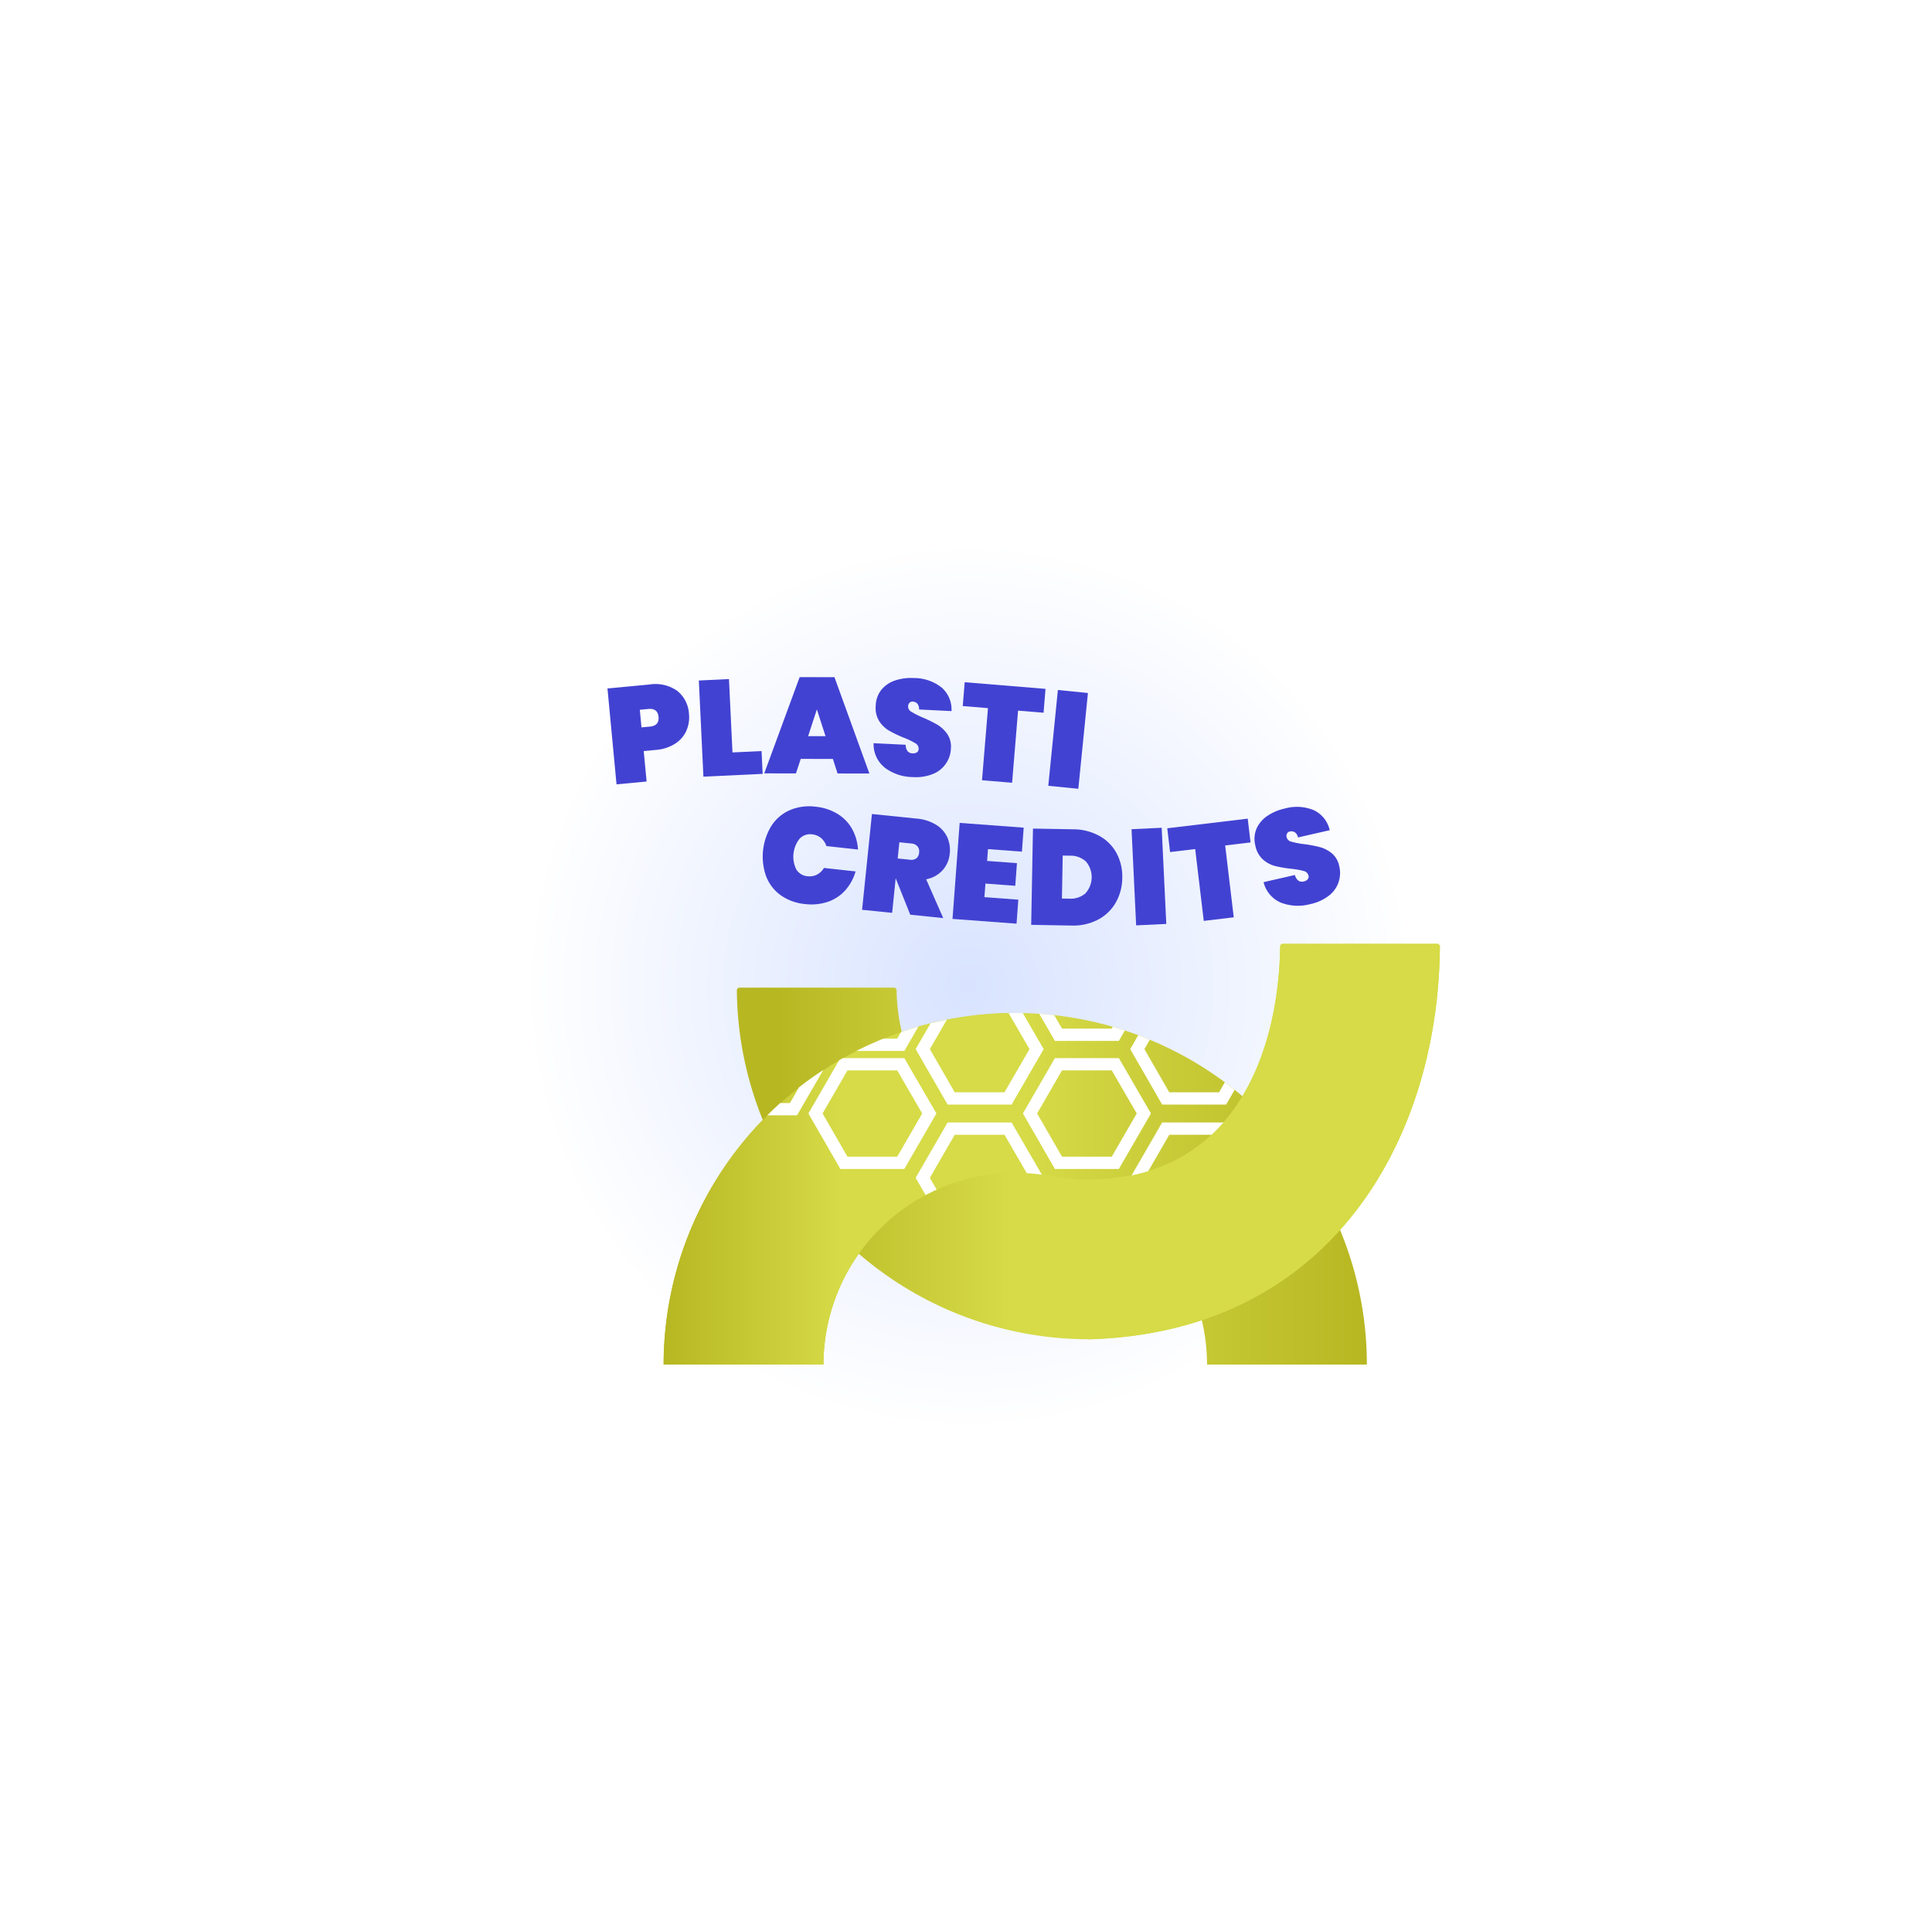 <svg xmlns="http://www.w3.org/2000/svg" xmlns:xlink="http://www.w3.org/1999/xlink" width="314" height="310" viewBox="0 0 314 310">
  <defs>
    <radialGradient id="radial-gradient" cx="0.5" cy="0.5" r="0.5" gradientUnits="objectBoundingBox">
      <stop offset="0" stop-color="#d8e3ff"/>
      <stop offset="1" stop-color="#fff"/>
    </radialGradient>
    <filter id="Ellipse_46" x="69.977" y="72.959" width="174.805" height="174.805" filterUnits="userSpaceOnUse">
      <feOffset dx="5" dy="5" input="SourceAlpha"/>
      <feGaussianBlur stdDeviation="5" result="blur"/>
      <feFlood flood-opacity="0.161"/>
      <feComposite operator="in" in2="blur"/>
      <feComposite in="SourceGraphic"/>
    </filter>
    <linearGradient id="linear-gradient" y1="0.5" x2="1" y2="0.5" gradientUnits="objectBoundingBox">
      <stop offset="0" stop-color="#b7b722"/>
      <stop offset="0.51" stop-color="#d6db47"/>
      <stop offset="1" stop-color="#b7b722"/>
    </linearGradient>
    <linearGradient id="linear-gradient-2" y1="0.5" x2="1" y2="0.5" gradientUnits="objectBoundingBox">
      <stop offset="0.06" stop-color="#b7b722"/>
      <stop offset="0.39" stop-color="#d6db47"/>
    </linearGradient>
    <linearGradient id="linear-gradient-3" y1="0.5" x2="1" y2="0.5" gradientUnits="objectBoundingBox">
      <stop offset="0" stop-color="#b7b722"/>
      <stop offset="0.51" stop-color="#d6db47"/>
    </linearGradient>
    <clipPath id="clip-path">
      <path id="Pfad_436" data-name="Pfad 436" d="M125.639,80.489H99.662a31.172,31.172,0,0,0-62.345,0H11.34a57.149,57.149,0,1,1,114.3,0Z" transform="translate(-11.34 -23.34)" fill="none"/>
    </clipPath>
    <linearGradient id="linear-gradient-4" y1="0.5" x2="1" y2="0.5" gradientUnits="objectBoundingBox">
      <stop offset="0" stop-color="#d6db47"/>
      <stop offset="0.61" stop-color="#d6db47"/>
    </linearGradient>
    <clipPath id="clip-Logo_button_negativ">
      <rect width="314" height="310"/>
    </clipPath>
  </defs>
  <g id="Logo_button_negativ" data-name="Logo button negativ" clip-path="url(#clip-Logo_button_negativ)">
    <rect width="314" height="310" fill="transparent"/>
    <g id="Gruppe_837" data-name="Gruppe 837" transform="translate(-31.023 -1073.541)">
      <g transform="matrix(1, 0, 0, 1, 31.02, 1073.54)" filter="url(#Ellipse_46)">
        <circle id="Ellipse_46-2" data-name="Ellipse 46" cx="72.402" cy="72.402" r="72.402" transform="translate(79.98 82.96)" fill="url(#radial-gradient)"/>
      </g>
      <g id="Logo_plasitcredits_Zeichenfläche_1_Kopie_5" data-name="Logo_plasitcredits_Zeichenfläche 1 Kopie 5" transform="translate(129.753 1183.608)">
        <g id="Ebene_1" data-name="Ebene 1" transform="translate(0 0)">
          <path id="Pfad_289" data-name="Pfad 289" d="M49.308,47.646a4.885,4.885,0,0,1-1.835,2.094,6.836,6.836,0,0,1-3.156,1.008l-1.937.181.47,4.951-4.888.46L36.49,40.757l6.82-.646a6.154,6.154,0,0,1,4.525,1.037,5.154,5.154,0,0,1,1.9,3.752,5.314,5.314,0,0,1-.431,2.74Zm-4.521-2.27q-.132-1.431-1.654-1.287l-1.385.132.269,2.862,1.385-.132q1.519-.147,1.385-1.575Z" transform="translate(-36.49 -38.913)" fill="#4242d2"/>
          <path id="Pfad_290" data-name="Pfad 290" d="M72.31,50.278l4.726-.225.176,3.708-9.628.455L66.84,38.585l4.9-.235.568,11.923Z" transform="translate(-51.992 -38.037)" fill="#4242d2"/>
          <path id="Pfad_291" data-name="Pfad 291" d="M99.715,51.008,94.5,51l-.778,2.363-5.152-.01L94.323,37.71l5.66.01,5.675,15.661-5.171-.01L99.72,51Zm-1.184-3.694-1.409-4.359L95.7,47.309h2.828Z" transform="translate(-63.09 -37.71)" fill="#4242d2"/>
          <path id="Pfad_292" data-name="Pfad 292" d="M126.686,52.538A4.845,4.845,0,0,1,124.9,48.59l5.21.254c.029.9.406,1.37,1.125,1.4a1.159,1.159,0,0,0,.685-.157.653.653,0,0,0,.3-.572,1.019,1.019,0,0,0-.553-.925,12.024,12.024,0,0,0-1.815-.876,19.526,19.526,0,0,1-2.432-1.159A4.813,4.813,0,0,1,125.81,45a4.035,4.035,0,0,1-.563-2.529,4.251,4.251,0,0,1,.91-2.554,4.821,4.821,0,0,1,2.221-1.517,8.126,8.126,0,0,1,3.087-.4,7.207,7.207,0,0,1,4.5,1.551,4.719,4.719,0,0,1,1.595,3.821l-5.279-.259a1.322,1.322,0,0,0-.284-.964,1.064,1.064,0,0,0-.739-.323.682.682,0,0,0-.519.186.835.835,0,0,0-.23.577.993.993,0,0,0,.543.9,13.253,13.253,0,0,0,1.825.92,21.33,21.33,0,0,1,2.388,1.179,5.284,5.284,0,0,1,1.6,1.5,3.6,3.6,0,0,1,.6,2.309,4.639,4.639,0,0,1-2.975,4.217,7.453,7.453,0,0,1-3.234.484,7.726,7.726,0,0,1-4.56-1.541Z" transform="translate(-81.646 -37.851)" fill="#4242d2"/>
          <path id="Pfad_293" data-name="Pfad 293" d="M167.964,40.481l-.318,3.88-4.144-.342-.969,11.722-4.892-.406.969-11.722-4.1-.338.318-3.875,13.131,1.081Z" transform="translate(-96.77 -38.573)" fill="#4242d2"/>
          <path id="Pfad_294" data-name="Pfad 294" d="M189.373,42.469l-1.561,15.573-4.883-.489,1.561-15.573Z" transform="translate(-111.286 -39.891)" fill="#4242d2"/>
          <path id="Pfad_295" data-name="Pfad 295" d="M89.5,83.761a6.817,6.817,0,0,1,2.979-2.51,8.064,8.064,0,0,1,4.2-.548,8.374,8.374,0,0,1,3.532,1.155,6.746,6.746,0,0,1,2.358,2.427,7.841,7.841,0,0,1,.974,3.376L98.4,87.092a2.81,2.81,0,0,0-.866-1.306,2.672,2.672,0,0,0-1.438-.592,2.33,2.33,0,0,0-2.045.709,4.7,4.7,0,0,0-.548,4.966A2.336,2.336,0,0,0,95.347,92a2.655,2.655,0,0,0,1.531-.264,2.8,2.8,0,0,0,1.13-1.086l5.142.568a7.852,7.852,0,0,1-1.683,3.082,6.746,6.746,0,0,1-2.828,1.859,8.417,8.417,0,0,1-3.7.362,8.113,8.113,0,0,1-3.978-1.448,6.785,6.785,0,0,1-2.363-3.1,9.584,9.584,0,0,1,.905-8.219Z" transform="translate(-62.827 -59.636)" fill="#4242d2"/>
          <path id="Pfad_296" data-name="Pfad 296" d="M128.9,99.56l-2.353-5.886h-.02l-.572,5.582-4.883-.5,1.6-15.568,7.255.744a7.2,7.2,0,0,1,3.165,1,4.7,4.7,0,0,1,1.825,2.03,5.1,5.1,0,0,1,.4,2.676,4.638,4.638,0,0,1-1.155,2.681,4.79,4.79,0,0,1-2.676,1.482l2.774,6.306-5.367-.553Zm-2.04-9.144,1.937.2a1.511,1.511,0,0,0,1.086-.21,1.3,1.3,0,0,0,.455-.964,1.271,1.271,0,0,0-.264-1,1.451,1.451,0,0,0-1.008-.46l-1.937-.2-.269,2.637Z" transform="translate(-79.69 -60.939)" fill="#4242d2"/>
          <path id="Pfad_297" data-name="Pfad 297" d="M156.878,90.411l-.142,1.918,4.848.362-.274,3.679-4.848-.362-.166,2.206,5.509.411-.289,3.9-10.406-.773,1.164-15.607,10.406.773-.289,3.9-5.509-.411Z" transform="translate(-95.033 -62.451)" fill="#4242d2"/>
          <path id="Pfad_298" data-name="Pfad 298" d="M188.341,89.224a6.982,6.982,0,0,1,2.789,2.813,8.048,8.048,0,0,1,.92,4.041,8.151,8.151,0,0,1-1.067,4,7.158,7.158,0,0,1-2.891,2.764,8.722,8.722,0,0,1-4.32.949l-6.522-.117.289-15.646,6.522.117A8.878,8.878,0,0,1,188.341,89.224Zm-2.28,9.335a3.928,3.928,0,0,0,.093-5.171,3.694,3.694,0,0,0-2.613-.954l-1.169-.02-.127,6.986,1.169.02a3.71,3.71,0,0,0,2.647-.856Z" transform="translate(-108.385 -63.411)" fill="#4242d2"/>
          <path id="Pfad_299" data-name="Pfad 299" d="M215.482,87.76l.749,15.631-4.9.235-.749-15.631Z" transform="translate(-125.408 -63.274)" fill="#4242d2"/>
          <path id="Pfad_300" data-name="Pfad 300" d="M235.527,84.73l.46,3.865-4.124.494,1.394,11.678-4.873.582L226.99,89.671l-4.08.489-.46-3.865,13.082-1.566Z" transform="translate(-131.471 -61.726)" fill="#4242d2"/>
          <path id="Pfad_301" data-name="Pfad 301" d="M255.7,96.378a4.843,4.843,0,0,1-2.789-3.317L257.99,91.9c.274.861.758,1.208,1.463,1.047a1.179,1.179,0,0,0,.616-.333.655.655,0,0,0,.137-.631,1.017,1.017,0,0,0-.783-.739,12.414,12.414,0,0,0-1.986-.352,20.78,20.78,0,0,1-2.657-.455,4.851,4.851,0,0,1-1.981-1.067,4.046,4.046,0,0,1-1.228-2.28,4.271,4.271,0,0,1,.186-2.706,4.871,4.871,0,0,1,1.727-2.065,8.085,8.085,0,0,1,2.862-1.223,7.206,7.206,0,0,1,4.746.274,4.715,4.715,0,0,1,2.568,3.244l-5.152,1.179a1.33,1.33,0,0,0-.533-.851,1.07,1.07,0,0,0-.8-.113.666.666,0,0,0-.45.318.831.831,0,0,0-.064.616,1,1,0,0,0,.768.719,13.476,13.476,0,0,0,2.006.391,20.955,20.955,0,0,1,2.617.489A5.17,5.17,0,0,1,264,88.37a3.583,3.583,0,0,1,1.2,2.06,4.632,4.632,0,0,1-1.717,4.858,7.375,7.375,0,0,1-2.979,1.341,7.712,7.712,0,0,1-4.809-.25Z" transform="translate(-146.277 -59.734)" fill="#4242d2"/>
        </g>
      </g>
      <g id="Turtlepng" transform="translate(138.874 1226.955)">
        <path id="Pfad_424" data-name="Pfad 424" d="M125.639,80.489H99.662a31.172,31.172,0,0,0-62.345,0H11.34a57.149,57.149,0,1,1,114.3,0Z" transform="translate(-11.34 -12.095)" fill="url(#linear-gradient)"/>
        <path id="Pfad_425" data-name="Pfad 425" d="M75.3,81.17A57.2,57.2,0,0,1,18.17,24.456a.44.44,0,0,1,.418-.436H43.711a.424.424,0,0,1,.418.418A31.21,31.21,0,0,0,75.3,55.193c23.833,0,30.928-20.886,31.172-37.867a.432.432,0,0,1,.436-.436h25.07a.462.462,0,0,1,.453.453C132.19,48.638,114.721,80.089,75.3,81.17Z" transform="translate(-6.262 -16.89)" fill="url(#linear-gradient-2)"/>
        <path id="Pfad_426" data-name="Pfad 426" d="M37.327,80.489H11.35A57.214,57.214,0,0,1,68.5,23.34V49.317A31.206,31.206,0,0,0,37.327,80.489Z" transform="translate(-11.333 -12.095)" fill="url(#linear-gradient-3)"/>
        <g id="Gruppe_831" data-name="Gruppe 831" transform="translate(0 11.245)" clip-path="url(#clip-path)">
          <path id="Pfad_427" data-name="Pfad 427" d="M59.36,28.12H50.12l-4.62,8,4.62,8.02h9.24L64,36.122Z" transform="translate(14.055 -19.786)" fill="none" stroke="#fff" stroke-miterlimit="10" stroke-width="2"/>
          <path id="Pfad_428" data-name="Pfad 428" d="M49.36,34.12H40.12l-4.62,8,4.62,8.02h9.24L54,42.122Z" transform="translate(6.621 -15.326)" fill="none" stroke="#fff" stroke-miterlimit="10" stroke-width="2"/>
          <path id="Pfad_429" data-name="Pfad 429" d="M29.36,23.12H20.12l-4.62,8,4.62,8.02h9.24L34,31.122Z" transform="translate(-8.247 -23.504)" fill="none" stroke="#fff" stroke-miterlimit="10" stroke-width="2"/>
          <path id="Pfad_430" data-name="Pfad 430" d="M69.36,34.12H60.12l-4.62,8,4.62,8.02h9.24L74,42.122Z" transform="translate(21.49 -15.326)" fill="none" stroke="#fff" stroke-miterlimit="10" stroke-width="2"/>
          <path id="Pfad_431" data-name="Pfad 431" d="M49.36,22.12H40.12l-4.62,8,4.62,8.02h9.24L54,30.122Z" transform="translate(6.621 -24.247)" fill="none" stroke="#fff" stroke-miterlimit="10" stroke-width="2"/>
          <path id="Pfad_432" data-name="Pfad 432" d="M39.36,28.12H30.12l-4.62,8,4.62,8.02h9.24L44,36.122Z" transform="translate(-0.813 -19.786)" fill="none" stroke="#fff" stroke-miterlimit="10" stroke-width="2"/>
          <path id="Pfad_433" data-name="Pfad 433" d="M39.36,17.12H30.12l-4.62,8,4.62,8.02h9.24L44,25.122Z" transform="translate(-0.813 -27.964)" fill="none" stroke="#fff" stroke-miterlimit="10" stroke-width="2"/>
          <path id="Pfad_434" data-name="Pfad 434" d="M69.36,22.12H60.12l-4.62,8,4.62,8.02h9.24L74,30.122Z" transform="translate(21.49 -24.247)" fill="none" stroke="#fff" stroke-miterlimit="10" stroke-width="2"/>
          <path id="Pfad_435" data-name="Pfad 435" d="M59.36,16.18H50.12L45.5,24.2l4.62,8h9.24L64,24.2Z" transform="translate(14.055 -28.663)" fill="none" stroke="#fff" stroke-miterlimit="10" stroke-width="2"/>
        </g>
        <path id="Pfad_437" data-name="Pfad 437" d="M50.94,55.2c23.833,0,30.928-20.886,31.172-37.867a.432.432,0,0,1,.436-.436h25.07a.462.462,0,0,1,.453.453C107.828,48.648,90.359,80.1,50.94,81.18" transform="translate(18.1 -16.883)" fill="url(#linear-gradient-4)"/>
      </g>
    </g>
  </g>
</svg>
